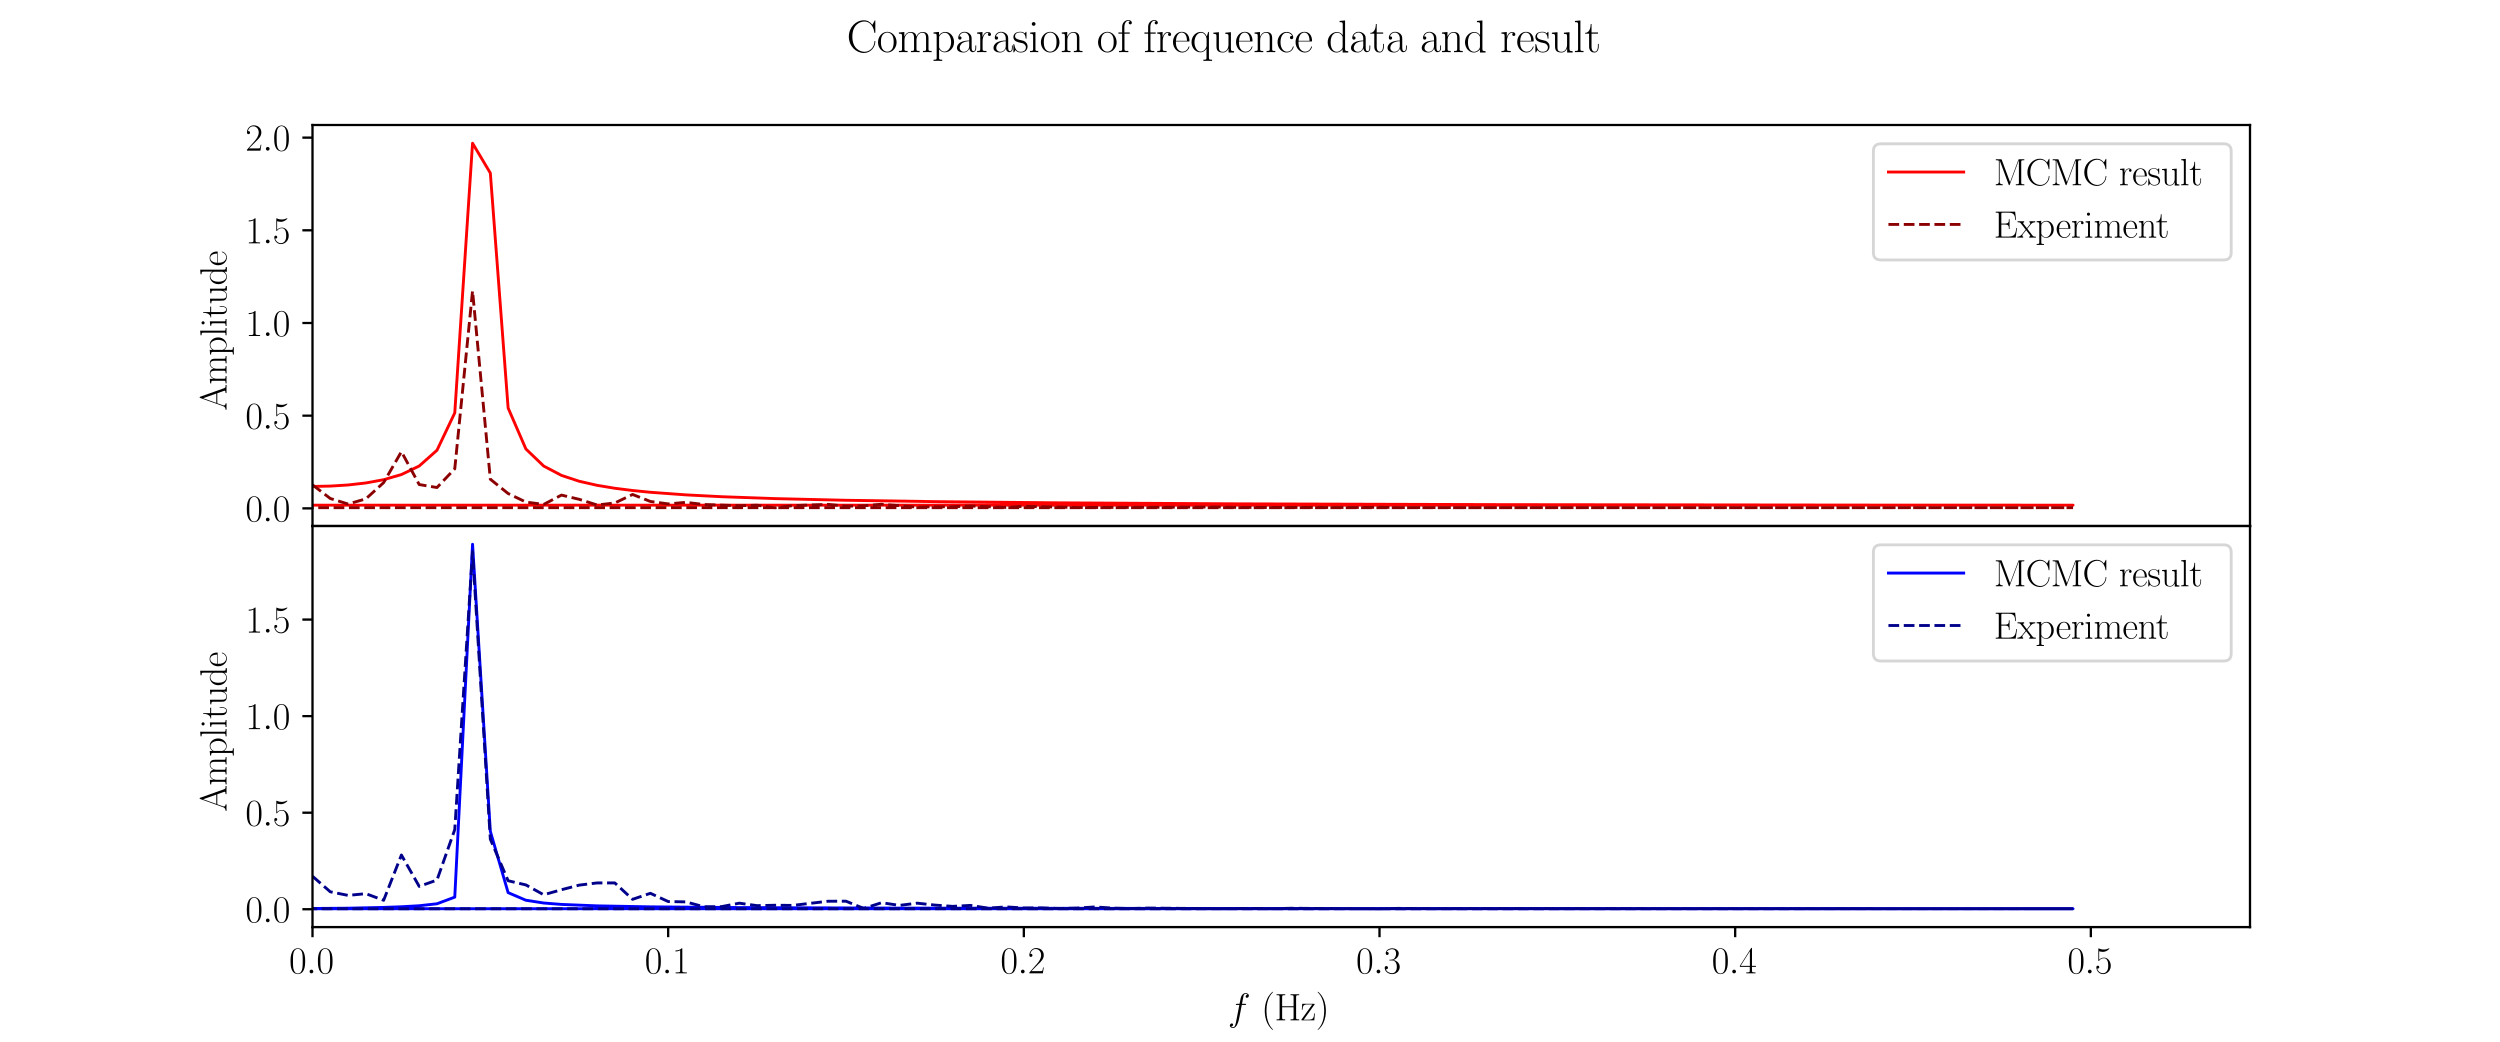 <?xml version="1.0" encoding="utf-8" standalone="no"?>
<!DOCTYPE svg PUBLIC "-//W3C//DTD SVG 1.1//EN"
  "http://www.w3.org/Graphics/SVG/1.1/DTD/svg11.dtd">
<svg xmlns:xlink="http://www.w3.org/1999/xlink" width="864pt" height="360pt" viewBox="0 0 864 360" xmlns="http://www.w3.org/2000/svg" version="1.1">
 <defs>
  <style type="text/css">*{stroke-linejoin: round; stroke-linecap: butt}</style>
 </defs>
 <g id="figure_1">
  <g id="patch_1">
   <path d="M 0 360 
L 864 360 
L 864 0 
L 0 0 
z
" style="fill: #ffffff"/>
  </g>
  <g id="axes_1">
   <g id="patch_2">
    <path d="M 108 181.8 
L 777.6 181.8 
L 777.6 43.2 
L 108 43.2 
z
" style="fill: #ffffff"/>
   </g>
   <g id="matplotlib.axis_1"/>
   <g id="matplotlib.axis_2">
    <g id="ytick_1">
     <g id="line2d_1">
      <defs>
       <path id="m6e3faf1806" d="M 0 0 
L -3.5 0 
" style="stroke: #000000; stroke-width: 0.8"/>
      </defs>
      <g>
       <use xlink:href="#m6e3faf1806" x="108" y="175.689" style="stroke: #000000; stroke-width: 0.8"/>
      </g>
     </g>
     <g id="text_1">
      <!-- $\mathdefault{0.0}$ -->
      <g transform="translate(84.796 180.186) scale(0.13 -0.13)">
       <defs>
        <path id="CMR17-30" d="M 2688 2025 
C 2688 2416 2682 3080 2413 3591 
C 2176 4039 1798 4198 1466 4198 
C 1158 4198 768 4058 525 3597 
C 269 3118 243 2524 243 2025 
C 243 1661 250 1106 448 619 
C 723 -39 1216 -128 1466 -128 
C 1760 -128 2208 -7 2470 600 
C 2662 1042 2688 1559 2688 2025 
z
M 1466 -26 
C 1056 -26 813 325 723 812 
C 653 1188 653 1738 653 2096 
C 653 2588 653 2997 736 3387 
C 858 3929 1216 4096 1466 4096 
C 1728 4096 2067 3923 2189 3400 
C 2272 3036 2278 2607 2278 2096 
C 2278 1680 2278 1169 2202 792 
C 2067 95 1690 -26 1466 -26 
z
" transform="scale(0.016)"/>
        <path id="CMMI12-3a" d="M 1178 307 
C 1178 492 1024 619 870 619 
C 685 619 557 466 557 313 
C 557 128 710 0 864 0 
C 1050 0 1178 153 1178 307 
z
" transform="scale(0.016)"/>
       </defs>
       <use xlink:href="#CMR17-30" transform="scale(0.996)"/>
       <use xlink:href="#CMMI12-3a" transform="translate(45.69 0) scale(0.996)"/>
       <use xlink:href="#CMR17-30" transform="translate(72.788 0) scale(0.996)"/>
      </g>
     </g>
    </g>
    <g id="ytick_2">
     <g id="line2d_2">
      <g>
       <use xlink:href="#m6e3faf1806" x="108" y="143.658" style="stroke: #000000; stroke-width: 0.8"/>
      </g>
     </g>
     <g id="text_2">
      <!-- $\mathdefault{0.5}$ -->
      <g transform="translate(84.796 148.155) scale(0.13 -0.13)">
       <defs>
        <path id="CMR17-35" d="M 730 3692 
C 794 3666 1056 3584 1325 3584 
C 1920 3584 2246 3911 2432 4100 
C 2432 4157 2432 4192 2394 4192 
C 2387 4192 2374 4192 2323 4163 
C 2099 4058 1837 3973 1517 3973 
C 1325 3973 1037 3999 723 4139 
C 653 4171 640 4171 634 4171 
C 602 4171 595 4164 595 4037 
L 595 2203 
C 595 2089 595 2057 659 2057 
C 691 2057 704 2070 736 2114 
C 941 2401 1222 2522 1542 2522 
C 1766 2522 2246 2382 2246 1289 
C 2246 1085 2246 715 2054 421 
C 1894 159 1645 25 1370 25 
C 947 25 518 320 403 814 
C 429 807 480 795 506 795 
C 589 795 749 840 749 1038 
C 749 1210 627 1280 506 1280 
C 358 1280 262 1190 262 1011 
C 262 454 704 -128 1382 -128 
C 2042 -128 2669 440 2669 1264 
C 2669 2030 2170 2624 1549 2624 
C 1222 2624 947 2503 730 2274 
L 730 3692 
z
" transform="scale(0.016)"/>
       </defs>
       <use xlink:href="#CMR17-30" transform="scale(0.996)"/>
       <use xlink:href="#CMMI12-3a" transform="translate(45.69 0) scale(0.996)"/>
       <use xlink:href="#CMR17-35" transform="translate(72.788 0) scale(0.996)"/>
      </g>
     </g>
    </g>
    <g id="ytick_3">
     <g id="line2d_3">
      <g>
       <use xlink:href="#m6e3faf1806" x="108" y="111.627" style="stroke: #000000; stroke-width: 0.8"/>
      </g>
     </g>
     <g id="text_3">
      <!-- $\mathdefault{1.0}$ -->
      <g transform="translate(84.796 116.124) scale(0.13 -0.13)">
       <defs>
        <path id="CMR17-31" d="M 1702 4058 
C 1702 4192 1696 4192 1606 4192 
C 1357 3916 979 3827 621 3827 
C 602 3827 570 3827 563 3808 
C 557 3795 557 3782 557 3648 
C 755 3648 1088 3686 1344 3839 
L 1344 461 
C 1344 236 1331 160 781 160 
L 589 160 
L 589 0 
C 896 0 1216 0 1523 0 
C 1830 0 2150 0 2458 0 
L 2458 160 
L 2266 160 
C 1715 160 1702 230 1702 458 
L 1702 4058 
z
" transform="scale(0.016)"/>
       </defs>
       <use xlink:href="#CMR17-31" transform="scale(0.996)"/>
       <use xlink:href="#CMMI12-3a" transform="translate(45.69 0) scale(0.996)"/>
       <use xlink:href="#CMR17-30" transform="translate(72.788 0) scale(0.996)"/>
      </g>
     </g>
    </g>
    <g id="ytick_4">
     <g id="line2d_4">
      <g>
       <use xlink:href="#m6e3faf1806" x="108" y="79.596" style="stroke: #000000; stroke-width: 0.8"/>
      </g>
     </g>
     <g id="text_4">
      <!-- $\mathdefault{1.5}$ -->
      <g transform="translate(84.796 84.093) scale(0.13 -0.13)">
       <use xlink:href="#CMR17-31" transform="scale(0.996)"/>
       <use xlink:href="#CMMI12-3a" transform="translate(45.69 0) scale(0.996)"/>
       <use xlink:href="#CMR17-35" transform="translate(72.788 0) scale(0.996)"/>
      </g>
     </g>
    </g>
    <g id="ytick_5">
     <g id="line2d_5">
      <g>
       <use xlink:href="#m6e3faf1806" x="108" y="47.565" style="stroke: #000000; stroke-width: 0.8"/>
      </g>
     </g>
     <g id="text_5">
      <!-- $\mathdefault{2.0}$ -->
      <g transform="translate(84.796 52.062) scale(0.13 -0.13)">
       <defs>
        <path id="CMR17-32" d="M 2669 989 
L 2554 989 
C 2490 536 2438 459 2413 420 
C 2381 369 1920 369 1830 369 
L 602 369 
C 832 619 1280 1072 1824 1597 
C 2214 1967 2669 2402 2669 3035 
C 2669 3790 2067 4224 1395 4224 
C 691 4224 262 3604 262 3030 
C 262 2780 448 2748 525 2748 
C 589 2748 781 2787 781 3010 
C 781 3207 614 3264 525 3264 
C 486 3264 448 3258 422 3245 
C 544 3790 915 4058 1306 4058 
C 1862 4058 2227 3617 2227 3035 
C 2227 2479 1901 2000 1536 1584 
L 262 146 
L 262 0 
L 2515 0 
L 2669 989 
z
" transform="scale(0.016)"/>
       </defs>
       <use xlink:href="#CMR17-32" transform="scale(0.996)"/>
       <use xlink:href="#CMMI12-3a" transform="translate(45.69 0) scale(0.996)"/>
       <use xlink:href="#CMR17-30" transform="translate(72.788 0) scale(0.996)"/>
      </g>
     </g>
    </g>
    <g id="text_6">
     <!-- Amplitude -->
     <g transform="translate(78.278 141.912) rotate(-90) scale(0.13 -0.13)">
      <defs>
       <path id="CMR17-41" d="M 2323 4378 
C 2291 4461 2278 4480 2214 4480 
C 2150 4480 2138 4461 2106 4378 
L 749 566 
C 627 223 371 153 147 153 
L 147 -13 
C 262 0 518 0 640 0 
C 800 0 1056 0 1210 -13 
L 1210 153 
C 909 153 864 361 864 439 
C 864 497 877 530 890 569 
L 1229 1536 
L 2906 1536 
L 3290 442 
C 3322 365 3322 352 3322 327 
C 3322 153 3046 153 2925 153 
L 2925 0 
C 3110 0 3443 0 3642 0 
C 3808 0 4128 0 4282 -13 
L 4282 153 
C 3942 153 3827 153 3744 387 
L 2323 4378 
z
M 2067 3893 
L 2848 1702 
L 1286 1702 
L 2067 3893 
z
" transform="scale(0.016)"/>
       <path id="CMR17-6d" d="M 4326 1933 
C 4326 2252 4269 2790 3507 2790 
C 3072 2790 2771 2496 2656 2151 
L 2650 2151 
C 2573 2676 2195 2790 1837 2790 
C 1331 2790 1069 2400 973 2144 
L 966 2144 
L 966 2790 
L 211 2720 
L 211 2554 
C 589 2554 646 2515 646 2208 
L 646 428 
C 646 184 621 153 211 153 
L 211 -13 
C 365 0 646 0 813 0 
C 979 0 1267 0 1421 -13 
L 1421 153 
C 1011 153 986 178 986 428 
L 986 1658 
C 986 2247 1344 2688 1792 2688 
C 2266 2688 2317 2266 2317 1958 
L 2317 428 
C 2317 184 2291 153 1882 153 
L 1882 -13 
C 2035 0 2317 0 2483 0 
C 2650 0 2938 0 3091 -13 
L 3091 153 
C 2682 153 2656 178 2656 428 
L 2656 1658 
C 2656 2247 3014 2688 3462 2688 
C 3936 2688 3987 2266 3987 1958 
L 3987 428 
C 3987 184 3962 153 3552 153 
L 3552 -13 
C 3706 0 3987 0 4154 0 
C 4320 0 4608 0 4762 -13 
L 4762 153 
C 4352 153 4326 178 4326 428 
L 4326 1933 
z
" transform="scale(0.016)"/>
       <path id="CMR17-70" d="M 1408 -1063 
C 998 -1063 973 -1037 973 -789 
L 973 402 
C 1158 134 1427 -38 1766 -38 
C 2406 -38 3053 523 3053 1388 
C 3053 2191 2496 2802 1837 2802 
C 1453 2802 1139 2592 960 2338 
L 960 2802 
L 198 2732 
L 198 2567 
C 576 2567 634 2528 634 2223 
L 634 -789 
C 634 -1031 608 -1063 198 -1063 
L 198 -1228 
C 352 -1216 634 -1216 800 -1216 
C 966 -1216 1254 -1216 1408 -1228 
L 1408 -1063 
z
M 973 2012 
C 973 2102 973 2235 1222 2471 
C 1254 2497 1472 2688 1792 2688 
C 2259 2688 2643 2108 2643 1382 
C 2643 656 2234 64 1728 64 
C 1498 64 1248 172 1056 472 
C 973 612 973 650 973 752 
L 973 2012 
z
" transform="scale(0.016)"/>
       <path id="CMR17-6c" d="M 979 4396 
L 218 4326 
L 218 4160 
C 595 4160 653 4122 653 3817 
L 653 426 
C 653 184 627 153 218 153 
L 218 -13 
C 371 0 653 0 813 0 
C 979 0 1261 0 1414 -13 
L 1414 153 
C 1005 153 979 178 979 426 
L 979 4396 
z
" transform="scale(0.016)"/>
       <path id="CMR17-69" d="M 992 3909 
C 992 4049 877 4170 730 4170 
C 589 4170 467 4056 467 3909 
C 467 3769 582 3648 730 3648 
C 870 3648 992 3763 992 3909 
z
M 243 2706 
L 243 2541 
C 602 2541 653 2502 653 2197 
L 653 427 
C 653 184 627 153 218 153 
L 218 -13 
C 371 0 646 0 806 0 
C 960 0 1222 0 1370 -13 
L 1370 153 
C 992 153 979 191 979 420 
L 979 2776 
L 243 2706 
z
" transform="scale(0.016)"/>
       <path id="CMR17-74" d="M 966 2560 
L 1862 2560 
L 1862 2725 
L 966 2725 
L 966 3904 
L 851 3904 
C 838 3245 614 2668 70 2668 
L 70 2560 
L 627 2560 
L 627 771 
C 627 650 627 -64 1370 -64 
C 1747 -64 1965 306 1965 777 
L 1965 1140 
L 1850 1140 
L 1850 783 
C 1850 344 1677 51 1408 51 
C 1222 51 966 178 966 758 
L 966 2560 
z
" transform="scale(0.016)"/>
       <path id="CMR17-75" d="M 1882 2693 
L 1882 2528 
C 2259 2528 2317 2489 2317 2186 
L 2317 1032 
C 2317 500 2029 38 1555 38 
C 1030 38 986 348 986 678 
L 986 2763 
L 211 2693 
L 211 2528 
C 467 2528 640 2528 646 2274 
L 646 1058 
C 646 633 646 361 813 183 
C 896 101 1056 -64 1517 -64 
C 2061 -64 2272 377 2323 506 
L 2330 506 
L 2330 -63 
L 3091 -63 
L 3091 128 
C 2714 128 2656 166 2656 473 
L 2656 2763 
L 1882 2693 
z
" transform="scale(0.016)"/>
       <path id="CMR17-64" d="M 1869 4326 
L 1869 4160 
C 2246 4160 2304 4122 2304 3820 
L 2304 2345 
C 2278 2377 2016 2790 1498 2790 
C 845 2790 211 2208 211 1364 
C 211 525 806 -64 1434 -64 
C 1978 -64 2259 337 2291 380 
L 2291 -63 
L 3066 -63 
L 3066 128 
C 2688 128 2630 166 2630 473 
L 2630 4396 
L 1869 4326 
z
M 2291 755 
C 2291 563 2176 390 2029 262 
C 1811 70 1594 38 1472 38 
C 1286 38 621 134 621 1356 
C 621 2612 1363 2688 1530 2688 
C 1824 2688 2061 2522 2208 2291 
C 2291 2157 2291 2138 2291 2023 
L 2291 755 
z
" transform="scale(0.016)"/>
       <path id="CMR17-65" d="M 2438 1472 
C 2464 1498 2464 1511 2464 1576 
C 2464 2238 2118 2816 1389 2816 
C 710 2816 173 2169 173 1383 
C 173 551 781 -64 1459 -64 
C 2176 -64 2458 607 2458 740 
C 2458 784 2419 784 2406 784 
C 2362 784 2355 771 2330 696 
C 2189 265 1837 51 1504 51 
C 1229 51 954 203 781 480 
C 582 803 582 1176 582 1472 
L 2438 1472 
z
M 589 1568 
C 634 2505 1126 2714 1382 2714 
C 1818 2714 2112 2297 2118 1568 
L 589 1568 
z
" transform="scale(0.016)"/>
      </defs>
      <use xlink:href="#CMR17-41" transform="scale(0.996)"/>
      <use xlink:href="#CMR17-6d" transform="translate(69.072 0) scale(0.996)"/>
      <use xlink:href="#CMR17-70" transform="translate(145.992 0) scale(0.996)"/>
      <use xlink:href="#CMR17-6c" transform="translate(196.887 0) scale(0.996)"/>
      <use xlink:href="#CMR17-69" transform="translate(221.758 0) scale(0.996)"/>
      <use xlink:href="#CMR17-74" transform="translate(246.63 0) scale(0.996)"/>
      <use xlink:href="#CMR17-75" transform="translate(281.91 0) scale(0.996)"/>
      <use xlink:href="#CMR17-64" transform="translate(332.806 0) scale(0.996)"/>
      <use xlink:href="#CMR17-65" transform="translate(383.701 0) scale(0.996)"/>
     </g>
    </g>
   </g>
   <g id="line2d_6">
    <path d="M 108 168.114 
L 114.146 167.992 
L 120.292 167.609 
L 126.438 166.911 
L 132.584 165.787 
L 138.73 164.005 
L 144.876 161.055 
L 151.022 155.6 
L 157.168 142.687 
L 163.313 49.5 
L 169.459 59.816 
L 175.605 141.006 
L 181.751 155.17 
L 187.897 161.066 
L 194.043 164.294 
L 200.189 166.327 
L 206.335 167.725 
L 212.481 168.744 
L 218.627 169.52 
L 224.773 170.13 
L 237.065 171.029 
L 249.357 171.66 
L 267.794 172.318 
L 292.378 172.896 
L 323.108 173.364 
L 366.129 173.777 
L 427.589 174.125 
L 519.778 174.402 
L 654.989 174.566 
L 716.448 174.584 
L -1 174.584 
M -1 169.314 
L 3.519 168.744 
L 9.665 167.725 
L 15.811 166.327 
L 21.957 164.294 
L 28.103 161.066 
L 34.249 155.17 
L 40.395 141.006 
L 46.541 59.816 
L 52.687 49.5 
L 58.832 142.687 
L 64.978 155.6 
L 71.124 161.055 
L 77.27 164.005 
L 83.416 165.787 
L 89.562 166.911 
L 95.708 167.609 
L 101.854 167.992 
L 101.854 167.992 
" clip-path="url(#p29a54cab92)" style="fill: none; stroke: #ff0000; stroke-linecap: square"/>
   </g>
   <g id="line2d_7">
    <path d="M 108 167.561 
L 114.146 172.283 
L 120.292 174.188 
L 126.438 172.408 
L 132.584 166.796 
L 138.73 156.098 
L 144.876 167.458 
L 151.022 168.491 
L 157.168 161.999 
L 163.313 100.537 
L 169.459 165.616 
L 175.605 170.562 
L 181.751 173.516 
L 187.897 174.324 
L 194.043 171.104 
L 200.189 172.57 
L 206.335 174.517 
L 212.481 173.837 
L 218.627 170.893 
L 224.773 173.309 
L 230.919 174.146 
L 237.065 173.614 
L 243.211 174.357 
L 255.503 174.783 
L 261.648 174.598 
L 267.794 175.5 
L 273.94 174.749 
L 286.232 174.315 
L 292.378 174.946 
L 298.524 174.811 
L 304.67 174.265 
L 316.962 175.267 
L 323.108 175.142 
L 329.254 175.131 
L 335.4 174.878 
L 347.692 175.363 
L 353.838 174.983 
L 372.275 175.394 
L 396.859 175.34 
L 421.443 175.227 
L 427.589 175.373 
L 470.61 175.389 
L 476.756 175.319 
L 482.902 175.412 
L 507.486 175.424 
L 716.448 175.449 
L -1 175.454 
M -1 171.672 
L 3.519 173.837 
L 9.665 174.517 
L 15.811 172.57 
L 21.957 171.104 
L 28.103 174.324 
L 34.249 173.516 
L 40.395 170.562 
L 46.541 165.616 
L 52.687 100.537 
L 58.832 161.999 
L 64.978 168.491 
L 71.124 167.458 
L 77.27 156.098 
L 83.416 166.796 
L 89.562 172.408 
L 95.708 174.188 
L 101.854 172.283 
L 101.854 172.283 
" clip-path="url(#p29a54cab92)" style="fill: none; stroke-dasharray: 3.7,1.6; stroke-dashoffset: 0; stroke: #8b0000"/>
   </g>
   <g id="patch_3">
    <path d="M 108 181.8 
L 108 43.2 
" style="fill: none; stroke: #000000; stroke-width: 0.8; stroke-linejoin: miter; stroke-linecap: square"/>
   </g>
   <g id="patch_4">
    <path d="M 777.6 181.8 
L 777.6 43.2 
" style="fill: none; stroke: #000000; stroke-width: 0.8; stroke-linejoin: miter; stroke-linecap: square"/>
   </g>
   <g id="patch_5">
    <path d="M 108 181.8 
L 777.6 181.8 
" style="fill: none; stroke: #000000; stroke-width: 0.8; stroke-linejoin: miter; stroke-linecap: square"/>
   </g>
   <g id="patch_6">
    <path d="M 108 43.2 
L 777.6 43.2 
" style="fill: none; stroke: #000000; stroke-width: 0.8; stroke-linejoin: miter; stroke-linecap: square"/>
   </g>
   <g id="legend_1">
    <g id="patch_7">
     <path d="M 650.045 89.837 
L 768.5 89.837 
Q 771.1 89.837 771.1 87.237 
L 771.1 52.3 
Q 771.1 49.7 768.5 49.7 
L 650.045 49.7 
Q 647.445 49.7 647.445 52.3 
L 647.445 87.237 
Q 647.445 89.837 650.045 89.837 
z
" style="fill: #ffffff; opacity: 0.8; stroke: #cccccc; stroke-linejoin: miter"/>
    </g>
    <g id="line2d_8">
     <path d="M 652.645 59.45 
L 665.645 59.45 
L 678.645 59.45 
" style="fill: none; stroke: #ff0000; stroke-linecap: square"/>
    </g>
    <g id="text_7">
     <!-- MCMC result -->
     <g transform="translate(689.045 64) scale(0.13 -0.13)">
      <defs>
       <path id="CMR17-4d" d="M 1338 4224 
C 1299 4320 1293 4320 1158 4320 
L 339 4320 
L 339 4160 
C 781 4160 851 4160 851 3875 
L 851 610 
C 851 451 851 153 339 153 
L 339 -13 
C 486 0 755 0 915 0 
C 1075 0 1344 0 1491 -13 
L 1491 153 
C 979 153 979 451 979 610 
L 979 4135 
L 986 4135 
L 2490 89 
C 2515 25 2528 -13 2579 -13 
C 2630 -13 2643 25 2669 89 
L 4186 4166 
L 4192 4166 
L 4192 438 
C 4192 153 4122 153 3680 153 
L 3680 -13 
C 3853 0 4198 0 4384 0 
C 4570 0 4922 0 5094 -13 
L 5094 153 
C 4653 153 4582 153 4582 438 
L 4582 3875 
C 4582 4160 4653 4160 5094 4160 
L 5094 4320 
L 4282 4320 
C 4147 4320 4141 4314 4102 4218 
L 2720 502 
L 1338 4224 
z
" transform="scale(0.016)"/>
       <path id="CMR17-43" d="M 3974 4289 
C 3974 4403 3968 4410 3930 4410 
C 3904 4410 3898 4403 3853 4327 
L 3571 3792 
C 3258 4187 2874 4416 2381 4416 
C 1286 4416 294 3456 294 2148 
C 294 826 1286 -128 2387 -128 
C 3366 -128 3974 730 3974 1461 
C 3974 1524 3974 1550 3917 1550 
C 3866 1550 3866 1531 3859 1474 
C 3808 585 3168 38 2477 38 
C 1824 38 781 495 781 2147 
C 781 3805 1843 4250 2464 4250 
C 3187 4250 3712 3628 3834 2745 
C 3846 2668 3846 2655 3904 2655 
C 3974 2655 3974 2668 3974 2783 
L 3974 4289 
z
" transform="scale(0.016)"/>
       <path id="CMR17-72" d="M 960 1497 
C 960 2112 1222 2688 1702 2688 
C 1747 2688 1792 2682 1837 2662 
C 1837 2662 1696 2617 1696 2452 
C 1696 2298 1818 2234 1914 2234 
C 1990 2234 2131 2279 2131 2458 
C 2131 2663 1926 2790 1709 2790 
C 1222 2790 1011 2317 947 2093 
L 941 2093 
L 941 2790 
L 198 2720 
L 198 2554 
C 576 2554 634 2515 634 2208 
L 634 428 
C 634 184 608 153 198 153 
L 198 -13 
C 352 0 646 0 813 0 
C 998 0 1325 0 1498 -13 
L 1498 153 
C 1037 153 960 153 960 440 
L 960 1497 
z
" transform="scale(0.016)"/>
       <path id="CMR17-73" d="M 1978 2697 
C 1978 2813 1971 2819 1933 2819 
C 1907 2819 1901 2813 1824 2717 
C 1805 2691 1747 2626 1728 2601 
C 1523 2819 1235 2819 1126 2819 
C 416 2819 160 2447 160 2076 
C 160 1498 813 1365 998 1325 
C 1402 1243 1542 1217 1677 1101 
C 1760 1025 1901 884 1901 654 
C 1901 384 1747 38 1158 38 
C 602 38 403 460 288 1021 
C 269 1110 269 1117 218 1117 
C 166 1117 160 1110 160 983 
L 160 63 
C 160 -51 166 -58 205 -58 
C 237 -58 243 -51 275 0 
C 314 57 410 211 448 276 
C 576 103 800 -64 1158 -64 
C 1792 -64 2131 283 2131 784 
C 2131 1112 1958 1285 1875 1362 
C 1683 1561 1459 1606 1190 1657 
C 838 1735 390 1825 390 2217 
C 390 2383 480 2737 1126 2737 
C 1811 2737 1850 2094 1862 1888 
C 1869 1856 1901 1849 1920 1849 
C 1978 1849 1978 1869 1978 1978 
L 1978 2697 
z
" transform="scale(0.016)"/>
      </defs>
      <use xlink:href="#CMR17-4d" transform="scale(0.996)"/>
      <use xlink:href="#CMR17-43" transform="translate(84.687 0) scale(0.996)"/>
      <use xlink:href="#CMR17-4d" transform="translate(151.197 0) scale(0.996)"/>
      <use xlink:href="#CMR17-43" transform="translate(235.884 0) scale(0.996)"/>
      <use xlink:href="#CMR17-72" transform="translate(332.47 0) scale(0.996)"/>
      <use xlink:href="#CMR17-65" transform="translate(367.75 0) scale(0.996)"/>
      <use xlink:href="#CMR17-73" transform="translate(408.236 0) scale(0.996)"/>
      <use xlink:href="#CMR17-75" transform="translate(444.037 0) scale(0.996)"/>
      <use xlink:href="#CMR17-6c" transform="translate(494.933 0) scale(0.996)"/>
      <use xlink:href="#CMR17-74" transform="translate(519.804 0) scale(0.996)"/>
     </g>
    </g>
    <g id="line2d_9">
     <path d="M 652.645 77.568 
L 665.645 77.568 
L 678.645 77.568 
" style="fill: none; stroke-dasharray: 3.7,1.6; stroke-dashoffset: 0; stroke: #8b0000"/>
    </g>
    <g id="text_8">
     <!-- Experiment -->
     <g transform="translate(689.045 82.118) scale(0.13 -0.13)">
      <defs>
       <path id="CMR17-45" d="M 3885 1615 
L 3770 1615 
C 3629 676 3546 166 2419 166 
L 1530 166 
C 1274 166 1261 197 1261 414 
L 1261 2176 
L 1862 2176 
C 2464 2176 2522 1960 2522 1430 
L 2637 1430 
L 2637 3081 
L 2522 3081 
C 2522 2557 2464 2342 1862 2342 
L 1261 2342 
L 1261 3913 
C 1261 4128 1274 4160 1530 4160 
L 2406 4160 
C 3398 4160 3514 3769 3603 2929 
L 3718 2929 
L 3565 4325 
L 326 4325 
L 326 4160 
C 768 4160 838 4160 838 3874 
L 838 451 
C 838 166 768 166 326 166 
L 326 0 
L 3654 0 
L 3885 1615 
z
" transform="scale(0.016)"/>
       <path id="CMR17-78" d="M 1664 1477 
C 1856 1726 2074 2006 2253 2216 
C 2464 2458 2707 2560 2989 2560 
L 2989 2726 
C 2880 2726 2656 2726 2541 2726 
C 2368 2726 2170 2726 2022 2732 
L 2022 2566 
C 2112 2553 2163 2489 2163 2400 
C 2163 2285 2099 2215 2067 2171 
L 1594 1573 
L 1030 2306 
C 973 2376 973 2388 973 2420 
C 973 2497 1037 2560 1146 2560 
L 1146 2732 
C 992 2726 717 2726 557 2726 
C 384 2726 179 2726 38 2732 
L 38 2560 
C 384 2560 461 2534 614 2343 
L 1350 1395 
C 1363 1382 1395 1344 1395 1325 
C 1395 1299 838 619 768 530 
C 480 185 179 160 6 160 
L 6 0 
C 115 0 339 0 454 0 
C 582 0 864 0 979 -6 
L 979 160 
C 941 166 838 179 838 325 
C 838 440 890 510 947 586 
L 1478 1236 
L 2035 512 
C 2086 442 2163 346 2163 301 
C 2163 211 2086 160 1984 160 
L 1984 -6 
C 2138 0 2413 0 2573 0 
C 2746 0 2950 0 3091 -6 
L 3091 160 
C 2771 160 2675 172 2522 370 
L 1664 1477 
z
" transform="scale(0.016)"/>
       <path id="CMR17-6e" d="M 2656 1933 
C 2656 2259 2592 2790 1837 2790 
C 1331 2790 1069 2400 973 2144 
L 966 2144 
L 966 2790 
L 211 2720 
L 211 2554 
C 589 2554 646 2515 646 2208 
L 646 428 
C 646 184 621 153 211 153 
L 211 -13 
C 365 0 646 0 813 0 
C 979 0 1267 0 1421 -13 
L 1421 153 
C 1011 153 986 178 986 428 
L 986 1658 
C 986 2247 1344 2688 1792 2688 
C 2266 2688 2317 2266 2317 1958 
L 2317 428 
C 2317 184 2291 153 1882 153 
L 1882 -13 
C 2035 0 2317 0 2483 0 
C 2650 0 2938 0 3091 -13 
L 3091 153 
C 2682 153 2656 178 2656 428 
L 2656 1933 
z
" transform="scale(0.016)"/>
      </defs>
      <use xlink:href="#CMR17-45" transform="scale(0.996)"/>
      <use xlink:href="#CMR17-78" transform="translate(62.586 0) scale(0.996)"/>
      <use xlink:href="#CMR17-70" transform="translate(110.879 0) scale(0.996)"/>
      <use xlink:href="#CMR17-65" transform="translate(164.377 0) scale(0.996)"/>
      <use xlink:href="#CMR17-72" transform="translate(204.863 0) scale(0.996)"/>
      <use xlink:href="#CMR17-69" transform="translate(240.143 0) scale(0.996)"/>
      <use xlink:href="#CMR17-6d" transform="translate(265.015 0) scale(0.996)"/>
      <use xlink:href="#CMR17-65" transform="translate(341.934 0) scale(0.996)"/>
      <use xlink:href="#CMR17-6e" transform="translate(382.42 0) scale(0.996)"/>
      <use xlink:href="#CMR17-74" transform="translate(430.713 0) scale(0.996)"/>
     </g>
    </g>
   </g>
  </g>
  <g id="axes_2">
   <g id="patch_8">
    <path d="M 108 320.4 
L 777.6 320.4 
L 777.6 181.8 
L 108 181.8 
z
" style="fill: #ffffff"/>
   </g>
   <g id="matplotlib.axis_3">
    <g id="xtick_1">
     <g id="line2d_10">
      <defs>
       <path id="m6a6a0e3737" d="M 0 0 
L 0 3.5 
" style="stroke: #000000; stroke-width: 0.8"/>
      </defs>
      <g>
       <use xlink:href="#m6a6a0e3737" x="108" y="320.4" style="stroke: #000000; stroke-width: 0.8"/>
      </g>
     </g>
     <g id="text_9">
      <!-- $\mathdefault{0.0}$ -->
      <g transform="translate(99.898 336.394) scale(0.13 -0.13)">
       <use xlink:href="#CMR17-30" transform="scale(0.996)"/>
       <use xlink:href="#CMMI12-3a" transform="translate(45.69 0) scale(0.996)"/>
       <use xlink:href="#CMR17-30" transform="translate(72.788 0) scale(0.996)"/>
      </g>
     </g>
    </g>
    <g id="xtick_2">
     <g id="line2d_11">
      <g>
       <use xlink:href="#m6a6a0e3737" x="230.919" y="320.4" style="stroke: #000000; stroke-width: 0.8"/>
      </g>
     </g>
     <g id="text_10">
      <!-- $\mathdefault{0.1}$ -->
      <g transform="translate(222.817 336.394) scale(0.13 -0.13)">
       <use xlink:href="#CMR17-30" transform="scale(0.996)"/>
       <use xlink:href="#CMMI12-3a" transform="translate(45.69 0) scale(0.996)"/>
       <use xlink:href="#CMR17-31" transform="translate(72.788 0) scale(0.996)"/>
      </g>
     </g>
    </g>
    <g id="xtick_3">
     <g id="line2d_12">
      <g>
       <use xlink:href="#m6a6a0e3737" x="353.838" y="320.4" style="stroke: #000000; stroke-width: 0.8"/>
      </g>
     </g>
     <g id="text_11">
      <!-- $\mathdefault{0.2}$ -->
      <g transform="translate(345.735 336.394) scale(0.13 -0.13)">
       <use xlink:href="#CMR17-30" transform="scale(0.996)"/>
       <use xlink:href="#CMMI12-3a" transform="translate(45.69 0) scale(0.996)"/>
       <use xlink:href="#CMR17-32" transform="translate(72.788 0) scale(0.996)"/>
      </g>
     </g>
    </g>
    <g id="xtick_4">
     <g id="line2d_13">
      <g>
       <use xlink:href="#m6a6a0e3737" x="476.756" y="320.4" style="stroke: #000000; stroke-width: 0.8"/>
      </g>
     </g>
     <g id="text_12">
      <!-- $\mathdefault{0.3}$ -->
      <g transform="translate(468.654 336.394) scale(0.13 -0.13)">
       <defs>
        <path id="CMR17-33" d="M 1414 2157 
C 1984 2157 2234 1662 2234 1090 
C 2234 320 1824 25 1453 25 
C 1114 25 563 194 390 693 
C 422 680 454 680 486 680 
C 640 680 755 782 755 948 
C 755 1133 614 1216 486 1216 
C 378 1216 211 1165 211 926 
C 211 335 787 -128 1466 -128 
C 2176 -128 2720 430 2720 1085 
C 2720 1707 2208 2157 1600 2227 
C 2086 2328 2554 2756 2554 3329 
C 2554 3820 2048 4179 1472 4179 
C 890 4179 378 3829 378 3329 
C 378 3110 544 3072 627 3072 
C 762 3072 877 3155 877 3321 
C 877 3486 762 3569 627 3569 
C 602 3569 570 3569 544 3557 
C 730 3959 1235 4032 1459 4032 
C 1683 4032 2106 3925 2106 3320 
C 2106 3143 2080 2828 1862 2550 
C 1670 2304 1453 2304 1242 2284 
C 1210 2284 1062 2269 1037 2269 
C 992 2263 966 2257 966 2208 
C 966 2163 973 2157 1101 2157 
L 1414 2157 
z
" transform="scale(0.016)"/>
       </defs>
       <use xlink:href="#CMR17-30" transform="scale(0.996)"/>
       <use xlink:href="#CMMI12-3a" transform="translate(45.69 0) scale(0.996)"/>
       <use xlink:href="#CMR17-33" transform="translate(72.788 0) scale(0.996)"/>
      </g>
     </g>
    </g>
    <g id="xtick_5">
     <g id="line2d_14">
      <g>
       <use xlink:href="#m6a6a0e3737" x="599.675" y="320.4" style="stroke: #000000; stroke-width: 0.8"/>
      </g>
     </g>
     <g id="text_13">
      <!-- $\mathdefault{0.4}$ -->
      <g transform="translate(591.573 336.394) scale(0.13 -0.13)">
       <defs>
        <path id="CMR17-34" d="M 2150 4122 
C 2150 4256 2144 4256 2029 4256 
L 128 1254 
L 128 1088 
L 1779 1088 
L 1779 457 
C 1779 224 1766 160 1318 160 
L 1197 160 
L 1197 0 
C 1402 0 1747 0 1965 0 
C 2182 0 2528 0 2733 0 
L 2733 160 
L 2611 160 
C 2163 160 2150 224 2150 457 
L 2150 1088 
L 2803 1088 
L 2803 1254 
L 2150 1254 
L 2150 4122 
z
M 1798 3703 
L 1798 1254 
L 256 1254 
L 1798 3703 
z
" transform="scale(0.016)"/>
       </defs>
       <use xlink:href="#CMR17-30" transform="scale(0.996)"/>
       <use xlink:href="#CMMI12-3a" transform="translate(45.69 0) scale(0.996)"/>
       <use xlink:href="#CMR17-34" transform="translate(72.788 0) scale(0.996)"/>
      </g>
     </g>
    </g>
    <g id="xtick_6">
     <g id="line2d_15">
      <g>
       <use xlink:href="#m6a6a0e3737" x="722.594" y="320.4" style="stroke: #000000; stroke-width: 0.8"/>
      </g>
     </g>
     <g id="text_14">
      <!-- $\mathdefault{0.5}$ -->
      <g transform="translate(714.492 336.394) scale(0.13 -0.13)">
       <use xlink:href="#CMR17-30" transform="scale(0.996)"/>
       <use xlink:href="#CMMI12-3a" transform="translate(45.69 0) scale(0.996)"/>
       <use xlink:href="#CMR17-35" transform="translate(72.788 0) scale(0.996)"/>
      </g>
     </g>
    </g>
    <g id="text_15">
     <!-- $f$ (Hz) -->
     <g transform="translate(424.367 352.626) scale(0.13 -0.13)">
      <defs>
       <path id="CMMI12-66" d="M 2854 2566 
C 2982 2566 3034 2566 3034 2688 
C 3034 2752 2982 2752 2867 2752 
L 2349 2752 
C 2470 3429 2560 3897 2611 4107 
C 2650 4265 2784 4416 2950 4416 
C 3085 4416 3219 4358 3283 4298 
C 3034 4272 2957 4082 2957 3969 
C 2957 3837 3053 3759 3174 3759 
C 3302 3759 3494 3870 3494 4119 
C 3494 4393 3226 4544 2944 4544 
C 2669 4544 2400 4334 2272 4078 
C 2157 3848 2093 3611 1946 2752 
L 1517 2752 
C 1395 2752 1331 2752 1331 2637 
C 1331 2566 1370 2566 1498 2566 
L 1907 2566 
C 1792 1976 1530 542 1382 -137 
C 1274 -689 1178 -1152 858 -1152 
C 838 -1152 653 -1152 538 -1031 
C 864 -1005 864 -726 864 -720 
C 864 -593 768 -517 646 -517 
C 518 -517 326 -625 326 -867 
C 326 -1140 608 -1280 858 -1280 
C 1510 -1280 1779 -118 1850 199 
C 1965 688 2278 2376 2310 2566 
L 2854 2566 
z
" transform="scale(0.016)"/>
       <path id="CMR17-28" d="M 1958 -1561 
C 1958 -1555 1958 -1542 1939 -1523 
C 1645 -1224 858 -407 858 1581 
C 858 3569 1632 4379 1946 4697 
C 1946 4704 1958 4717 1958 4736 
C 1958 4755 1939 4768 1914 4768 
C 1843 4768 1299 4296 986 3594 
C 666 2887 576 2199 576 1588 
C 576 1128 621 351 1005 -471 
C 1312 -1135 1837 -1600 1914 -1600 
C 1946 -1600 1958 -1587 1958 -1561 
z
" transform="scale(0.016)"/>
       <path id="CMR17-48" d="M 3590 3905 
C 3590 4192 3661 4192 4102 4192 
L 4102 4352 
C 3917 4352 3578 4352 3379 4352 
C 3181 4352 2842 4352 2656 4352 
L 2656 4192 
C 3098 4192 3168 4192 3168 3904 
L 3168 2341 
L 1261 2341 
L 1261 3904 
C 1261 4192 1331 4192 1773 4192 
L 1773 4352 
C 1587 4352 1248 4352 1050 4352 
C 851 4352 512 4352 326 4352 
L 326 4192 
C 768 4192 838 4192 838 3905 
L 838 447 
C 838 160 768 160 326 160 
L 326 0 
C 512 0 851 0 1050 0 
C 1248 0 1587 0 1773 0 
L 1773 160 
C 1331 160 1261 160 1261 446 
L 1261 2176 
L 3168 2176 
L 3168 446 
C 3168 160 3098 160 2656 160 
L 2656 0 
C 2842 0 3181 0 3379 0 
C 3578 0 3917 0 4102 0 
L 4102 160 
C 3661 160 3590 160 3590 447 
L 3590 3905 
z
" transform="scale(0.016)"/>
       <path id="CMR17-7a" d="M 2310 2605 
C 2362 2670 2362 2682 2362 2695 
C 2362 2752 2336 2752 2221 2752 
L 275 2752 
L 211 1760 
L 326 1760 
C 371 2381 442 2650 1178 2650 
L 1958 2650 
L 128 96 
C 128 0 134 0 269 0 
L 2291 0 
L 2381 1152 
L 2266 1152 
C 2214 442 2131 115 1350 115 
L 531 115 
L 2310 2605 
z
" transform="scale(0.016)"/>
       <path id="CMR17-29" d="M 1683 1581 
C 1683 2040 1638 2817 1254 3639 
C 947 4303 422 4768 346 4768 
C 326 4768 301 4761 301 4729 
C 301 4717 307 4710 314 4697 
C 621 4378 1402 3568 1402 1584 
C 1402 -407 627 -1217 314 -1537 
C 307 -1549 301 -1556 301 -1568 
C 301 -1600 326 -1600 346 -1600 
C 416 -1600 960 -1128 1274 -426 
C 1594 281 1683 969 1683 1581 
z
" transform="scale(0.016)"/>
      </defs>
      <use xlink:href="#CMMI12-66" transform="scale(0.996)"/>
      <use xlink:href="#CMR17-28" transform="translate(88.796 0) scale(0.996)"/>
      <use xlink:href="#CMR17-48" transform="translate(124.077 0) scale(0.996)"/>
      <use xlink:href="#CMR17-7a" transform="translate(193.149 0) scale(0.996)"/>
      <use xlink:href="#CMR17-29" transform="translate(233.635 0) scale(0.996)"/>
     </g>
    </g>
   </g>
   <g id="matplotlib.axis_4">
    <g id="ytick_6">
     <g id="line2d_16">
      <g>
       <use xlink:href="#m6e3faf1806" x="108" y="314.234" style="stroke: #000000; stroke-width: 0.8"/>
      </g>
     </g>
     <g id="text_16">
      <!-- $\mathdefault{0.0}$ -->
      <g transform="translate(84.796 318.731) scale(0.13 -0.13)">
       <use xlink:href="#CMR17-30" transform="scale(0.996)"/>
       <use xlink:href="#CMMI12-3a" transform="translate(45.69 0) scale(0.996)"/>
       <use xlink:href="#CMR17-30" transform="translate(72.788 0) scale(0.996)"/>
      </g>
     </g>
    </g>
    <g id="ytick_7">
     <g id="line2d_17">
      <g>
       <use xlink:href="#m6e3faf1806" x="108" y="280.864" style="stroke: #000000; stroke-width: 0.8"/>
      </g>
     </g>
     <g id="text_17">
      <!-- $\mathdefault{0.5}$ -->
      <g transform="translate(84.796 285.361) scale(0.13 -0.13)">
       <use xlink:href="#CMR17-30" transform="scale(0.996)"/>
       <use xlink:href="#CMMI12-3a" transform="translate(45.69 0) scale(0.996)"/>
       <use xlink:href="#CMR17-35" transform="translate(72.788 0) scale(0.996)"/>
      </g>
     </g>
    </g>
    <g id="ytick_8">
     <g id="line2d_18">
      <g>
       <use xlink:href="#m6e3faf1806" x="108" y="247.494" style="stroke: #000000; stroke-width: 0.8"/>
      </g>
     </g>
     <g id="text_18">
      <!-- $\mathdefault{1.0}$ -->
      <g transform="translate(84.796 251.991) scale(0.13 -0.13)">
       <use xlink:href="#CMR17-31" transform="scale(0.996)"/>
       <use xlink:href="#CMMI12-3a" transform="translate(45.69 0) scale(0.996)"/>
       <use xlink:href="#CMR17-30" transform="translate(72.788 0) scale(0.996)"/>
      </g>
     </g>
    </g>
    <g id="ytick_9">
     <g id="line2d_19">
      <g>
       <use xlink:href="#m6e3faf1806" x="108" y="214.124" style="stroke: #000000; stroke-width: 0.8"/>
      </g>
     </g>
     <g id="text_19">
      <!-- $\mathdefault{1.5}$ -->
      <g transform="translate(84.796 218.621) scale(0.13 -0.13)">
       <use xlink:href="#CMR17-31" transform="scale(0.996)"/>
       <use xlink:href="#CMMI12-3a" transform="translate(45.69 0) scale(0.996)"/>
       <use xlink:href="#CMR17-35" transform="translate(72.788 0) scale(0.996)"/>
      </g>
     </g>
    </g>
    <g id="text_20">
     <!-- Amplitude -->
     <g transform="translate(78.278 280.512) rotate(-90) scale(0.13 -0.13)">
      <use xlink:href="#CMR17-41" transform="scale(0.996)"/>
      <use xlink:href="#CMR17-6d" transform="translate(69.072 0) scale(0.996)"/>
      <use xlink:href="#CMR17-70" transform="translate(145.992 0) scale(0.996)"/>
      <use xlink:href="#CMR17-6c" transform="translate(196.887 0) scale(0.996)"/>
      <use xlink:href="#CMR17-69" transform="translate(221.758 0) scale(0.996)"/>
      <use xlink:href="#CMR17-74" transform="translate(246.63 0) scale(0.996)"/>
      <use xlink:href="#CMR17-75" transform="translate(281.91 0) scale(0.996)"/>
      <use xlink:href="#CMR17-64" transform="translate(332.806 0) scale(0.996)"/>
      <use xlink:href="#CMR17-65" transform="translate(383.701 0) scale(0.996)"/>
     </g>
    </g>
   </g>
   <g id="line2d_20">
    <path d="M 108 313.972 
L 120.292 313.871 
L 132.584 313.599 
L 138.73 313.375 
L 144.876 313.023 
L 151.022 312.346 
L 157.168 310.045 
L 163.313 188.1 
L 169.459 287.301 
L 175.605 308.492 
L 181.751 311.125 
L 187.897 312.08 
L 194.043 312.568 
L 206.335 313.064 
L 224.773 313.403 
L 255.503 313.655 
L 310.816 313.843 
L 433.735 313.988 
L 716.448 314.056 
L -1 314.056 
M -1 313.288 
L 9.665 313.064 
L 21.957 312.568 
L 28.103 312.08 
L 34.249 311.125 
L 40.395 308.492 
L 46.541 287.301 
L 52.687 188.1 
L 58.832 310.045 
L 64.978 312.346 
L 71.124 313.023 
L 77.27 313.375 
L 89.562 313.757 
L 101.854 313.945 
L 101.854 313.945 
" clip-path="url(#p9a0c2c355d)" style="fill: none; stroke: #0000ff; stroke-linecap: square"/>
   </g>
   <g id="line2d_21">
    <path d="M 108 302.83 
L 114.146 308.206 
L 120.292 309.447 
L 126.438 308.852 
L 132.584 311.137 
L 138.73 295.491 
L 144.876 306.335 
L 151.022 304.151 
L 157.168 286.693 
L 163.313 190.661 
L 169.459 290.028 
L 175.605 304.385 
L 181.751 305.83 
L 187.897 309.231 
L 194.043 307.488 
L 200.189 305.895 
L 206.335 305.14 
L 212.481 305.142 
L 218.627 310.801 
L 224.773 308.724 
L 230.919 311.573 
L 237.065 311.694 
L 243.211 313.376 
L 249.357 313.33 
L 255.503 312.14 
L 261.648 312.99 
L 267.794 312.856 
L 273.94 312.907 
L 286.232 311.46 
L 292.378 311.457 
L 298.524 313.966 
L 304.67 311.973 
L 310.816 312.901 
L 316.962 312.138 
L 323.108 312.798 
L 329.254 313.24 
L 335.4 312.906 
L 341.546 313.869 
L 347.692 313.42 
L 353.838 313.805 
L 359.983 313.761 
L 366.129 313.983 
L 372.275 313.831 
L 378.421 313.439 
L 384.567 313.843 
L 390.713 313.991 
L 396.859 313.831 
L 421.443 314.051 
L 433.735 313.95 
L 439.881 314.056 
L 446.027 313.896 
L 476.756 314.1 
L 482.902 313.94 
L 495.194 314.023 
L 507.486 313.999 
L 716.448 314.058 
L -1 314.066 
M -1 309.303 
L 3.519 305.142 
L 9.665 305.14 
L 15.811 305.895 
L 21.957 307.488 
L 28.103 309.231 
L 34.249 305.83 
L 40.395 304.385 
L 46.541 290.028 
L 52.687 190.661 
L 58.832 286.693 
L 64.978 304.151 
L 71.124 306.335 
L 77.27 295.491 
L 83.416 311.137 
L 89.562 308.852 
L 95.708 309.447 
L 101.854 308.206 
L 101.854 308.206 
" clip-path="url(#p9a0c2c355d)" style="fill: none; stroke-dasharray: 3.7,1.6; stroke-dashoffset: 0; stroke: #00008b"/>
   </g>
   <g id="patch_9">
    <path d="M 108 320.4 
L 108 181.8 
" style="fill: none; stroke: #000000; stroke-width: 0.8; stroke-linejoin: miter; stroke-linecap: square"/>
   </g>
   <g id="patch_10">
    <path d="M 777.6 320.4 
L 777.6 181.8 
" style="fill: none; stroke: #000000; stroke-width: 0.8; stroke-linejoin: miter; stroke-linecap: square"/>
   </g>
   <g id="patch_11">
    <path d="M 108 320.4 
L 777.6 320.4 
" style="fill: none; stroke: #000000; stroke-width: 0.8; stroke-linejoin: miter; stroke-linecap: square"/>
   </g>
   <g id="patch_12">
    <path d="M 108 181.8 
L 777.6 181.8 
" style="fill: none; stroke: #000000; stroke-width: 0.8; stroke-linejoin: miter; stroke-linecap: square"/>
   </g>
   <g id="legend_2">
    <g id="patch_13">
     <path d="M 650.045 228.437 
L 768.5 228.437 
Q 771.1 228.437 771.1 225.837 
L 771.1 190.9 
Q 771.1 188.3 768.5 188.3 
L 650.045 188.3 
Q 647.445 188.3 647.445 190.9 
L 647.445 225.837 
Q 647.445 228.437 650.045 228.437 
z
" style="fill: #ffffff; opacity: 0.8; stroke: #cccccc; stroke-linejoin: miter"/>
    </g>
    <g id="line2d_22">
     <path d="M 652.645 198.05 
L 665.645 198.05 
L 678.645 198.05 
" style="fill: none; stroke: #0000ff; stroke-linecap: square"/>
    </g>
    <g id="text_21">
     <!-- MCMC result -->
     <g transform="translate(689.045 202.6) scale(0.13 -0.13)">
      <use xlink:href="#CMR17-4d" transform="scale(0.996)"/>
      <use xlink:href="#CMR17-43" transform="translate(84.687 0) scale(0.996)"/>
      <use xlink:href="#CMR17-4d" transform="translate(151.197 0) scale(0.996)"/>
      <use xlink:href="#CMR17-43" transform="translate(235.884 0) scale(0.996)"/>
      <use xlink:href="#CMR17-72" transform="translate(332.47 0) scale(0.996)"/>
      <use xlink:href="#CMR17-65" transform="translate(367.75 0) scale(0.996)"/>
      <use xlink:href="#CMR17-73" transform="translate(408.236 0) scale(0.996)"/>
      <use xlink:href="#CMR17-75" transform="translate(444.037 0) scale(0.996)"/>
      <use xlink:href="#CMR17-6c" transform="translate(494.933 0) scale(0.996)"/>
      <use xlink:href="#CMR17-74" transform="translate(519.804 0) scale(0.996)"/>
     </g>
    </g>
    <g id="line2d_23">
     <path d="M 652.645 216.168 
L 665.645 216.168 
L 678.645 216.168 
" style="fill: none; stroke-dasharray: 3.7,1.6; stroke-dashoffset: 0; stroke: #00008b"/>
    </g>
    <g id="text_22">
     <!-- Experiment -->
     <g transform="translate(689.045 220.718) scale(0.13 -0.13)">
      <use xlink:href="#CMR17-45" transform="scale(0.996)"/>
      <use xlink:href="#CMR17-78" transform="translate(62.586 0) scale(0.996)"/>
      <use xlink:href="#CMR17-70" transform="translate(110.879 0) scale(0.996)"/>
      <use xlink:href="#CMR17-65" transform="translate(164.377 0) scale(0.996)"/>
      <use xlink:href="#CMR17-72" transform="translate(204.863 0) scale(0.996)"/>
      <use xlink:href="#CMR17-69" transform="translate(240.143 0) scale(0.996)"/>
      <use xlink:href="#CMR17-6d" transform="translate(265.015 0) scale(0.996)"/>
      <use xlink:href="#CMR17-65" transform="translate(341.934 0) scale(0.996)"/>
      <use xlink:href="#CMR17-6e" transform="translate(382.42 0) scale(0.996)"/>
      <use xlink:href="#CMR17-74" transform="translate(430.713 0) scale(0.996)"/>
     </g>
    </g>
   </g>
  </g>
  <g id="text_23">
   <!-- Comparasion of frequence data and result -->
   <g transform="translate(292.631 17.993) scale(0.156 -0.156)">
    <defs>
     <path id="CMR17-6f" d="M 2758 1356 
C 2758 2176 2163 2816 1466 2816 
C 768 2816 173 2176 173 1356 
C 173 551 768 -64 1466 -64 
C 2163 -64 2758 551 2758 1356 
z
M 1466 51 
C 1165 51 909 230 762 480 
C 602 767 582 1126 582 1408 
C 582 1677 595 2010 762 2298 
C 890 2509 1139 2714 1466 2714 
C 1754 2714 1997 2554 2150 2330 
C 2349 2029 2349 1607 2349 1408 
C 2349 1158 2336 775 2163 467 
C 1984 173 1709 51 1466 51 
z
" transform="scale(0.016)"/>
     <path id="CMR17-61" d="M 2304 1653 
C 2304 2072 2304 2294 2035 2543 
C 1798 2752 1523 2816 1306 2816 
C 800 2816 435 2407 435 1971 
C 435 1728 627 1728 666 1728 
C 749 1728 896 1778 896 1954 
C 896 2112 774 2181 666 2181 
C 640 2181 608 2174 589 2168 
C 723 2592 1069 2714 1293 2714 
C 1613 2714 1965 2429 1965 1885 
L 1965 1600 
C 1587 1600 1133 1549 774 1357 
C 371 1133 256 813 256 570 
C 256 77 832 -64 1171 -64 
C 1523 -64 1850 139 1990 511 
C 2003 233 2182 -18 2464 -18 
C 2598 -18 2938 70 2938 567 
L 2938 920 
L 2822 920 
L 2822 562 
C 2822 178 2650 128 2566 128 
C 2304 128 2304 458 2304 738 
L 2304 1653 
z
M 1965 870 
C 1965 317 1568 38 1216 38 
C 896 38 646 275 646 570 
C 646 761 730 1100 1101 1305 
C 1408 1478 1760 1504 1965 1504 
L 1965 870 
z
" transform="scale(0.016)"/>
     <path id="CMR17-66" d="M 979 2560 
L 1709 2560 
L 1709 2725 
L 966 2725 
L 966 3494 
C 966 4022 1235 4352 1510 4352 
C 1594 4352 1690 4327 1754 4282 
C 1702 4269 1568 4225 1568 4067 
C 1568 3901 1696 3850 1786 3850 
C 1875 3850 2003 3901 2003 4067 
C 2003 4308 1773 4454 1517 4454 
C 1152 4454 653 4156 653 3481 
L 653 2725 
L 141 2725 
L 141 2560 
L 653 2560 
L 653 427 
C 653 184 627 153 218 153 
L 218 -13 
C 371 0 666 0 832 0 
C 1018 0 1344 0 1517 -13 
L 1517 153 
C 1056 153 979 153 979 439 
L 979 2560 
z
" transform="scale(0.016)"/>
     <path id="CMR17-71" d="M 2630 2802 
L 2528 2802 
L 2336 2172 
C 2189 2509 1920 2802 1491 2802 
C 838 2802 211 2223 211 1383 
C 211 548 800 -38 1440 -38 
C 1933 -38 2208 338 2291 478 
L 2291 -789 
C 2291 -1031 2266 -1063 1856 -1063 
L 1856 -1228 
C 2010 -1216 2291 -1216 2458 -1216 
C 2624 -1216 2912 -1216 3066 -1228 
L 3066 -1063 
C 2656 -1063 2630 -1037 2630 -789 
L 2630 2802 
z
M 2304 886 
C 2304 612 2074 357 2054 338 
C 1856 115 1626 64 1472 64 
C 992 64 621 669 621 1375 
C 621 2121 1043 2688 1536 2688 
C 2048 2688 2304 2108 2304 1777 
L 2304 886 
z
" transform="scale(0.016)"/>
     <path id="CMR17-63" d="M 2234 2240 
C 2112 2240 1933 2240 1933 2017 
C 1933 1838 2080 1787 2163 1787 
C 2208 1787 2394 1807 2394 2024 
C 2394 2467 1958 2803 1466 2803 
C 787 2803 211 2178 211 1363 
C 211 516 813 -64 1466 -64 
C 2259 -64 2458 677 2458 748 
C 2458 774 2451 793 2406 793 
C 2362 793 2355 787 2330 703 
C 2163 180 1798 51 1523 51 
C 1114 51 621 427 621 1369 
C 621 2338 1094 2688 1472 2688 
C 1722 2688 2093 2573 2234 2240 
z
" transform="scale(0.016)"/>
    </defs>
    <use xlink:href="#CMR17-43" transform="scale(0.996)"/>
    <use xlink:href="#CMR17-6f" transform="translate(66.51 0) scale(0.996)"/>
    <use xlink:href="#CMR17-6d" transform="translate(112.2 0) scale(0.996)"/>
    <use xlink:href="#CMR17-70" transform="translate(189.12 0) scale(0.996)"/>
    <use xlink:href="#CMR17-61" transform="translate(240.015 0) scale(0.996)"/>
    <use xlink:href="#CMR17-72" transform="translate(285.706 0) scale(0.996)"/>
    <use xlink:href="#CMR17-61" transform="translate(320.987 0) scale(0.996)"/>
    <use xlink:href="#CMR17-73" transform="translate(366.677 0) scale(0.996)"/>
    <use xlink:href="#CMR17-69" transform="translate(402.478 0) scale(0.996)"/>
    <use xlink:href="#CMR17-6f" transform="translate(427.349 0) scale(0.996)"/>
    <use xlink:href="#CMR17-6e" transform="translate(473.04 0) scale(0.996)"/>
    <use xlink:href="#CMR17-6f" transform="translate(554.011 0) scale(0.996)"/>
    <use xlink:href="#CMR17-66" transform="translate(599.702 0) scale(0.996)"/>
    <use xlink:href="#CMR17-66" transform="translate(657.251 0) scale(0.996)"/>
    <use xlink:href="#CMR17-72" transform="translate(684.725 0) scale(0.996)"/>
    <use xlink:href="#CMR17-65" transform="translate(720.005 0) scale(0.996)"/>
    <use xlink:href="#CMR17-71" transform="translate(760.491 0) scale(0.996)"/>
    <use xlink:href="#CMR17-75" transform="translate(808.784 0) scale(0.996)"/>
    <use xlink:href="#CMR17-65" transform="translate(859.679 0) scale(0.996)"/>
    <use xlink:href="#CMR17-6e" transform="translate(900.165 0) scale(0.996)"/>
    <use xlink:href="#CMR17-63" transform="translate(951.06 0) scale(0.996)"/>
    <use xlink:href="#CMR17-65" transform="translate(991.546 0) scale(0.996)"/>
    <use xlink:href="#CMR17-64" transform="translate(1062.108 0) scale(0.996)"/>
    <use xlink:href="#CMR17-61" transform="translate(1113.003 0) scale(0.996)"/>
    <use xlink:href="#CMR17-74" transform="translate(1158.694 0) scale(0.996)"/>
    <use xlink:href="#CMR17-61" transform="translate(1193.974 0) scale(0.996)"/>
    <use xlink:href="#CMR17-61" transform="translate(1269.741 0) scale(0.996)"/>
    <use xlink:href="#CMR17-6e" transform="translate(1315.431 0) scale(0.996)"/>
    <use xlink:href="#CMR17-64" transform="translate(1366.327 0) scale(0.996)"/>
    <use xlink:href="#CMR17-72" transform="translate(1447.298 0) scale(0.996)"/>
    <use xlink:href="#CMR17-65" transform="translate(1482.579 0) scale(0.996)"/>
    <use xlink:href="#CMR17-73" transform="translate(1523.064 0) scale(0.996)"/>
    <use xlink:href="#CMR17-75" transform="translate(1558.866 0) scale(0.996)"/>
    <use xlink:href="#CMR17-6c" transform="translate(1609.761 0) scale(0.996)"/>
    <use xlink:href="#CMR17-74" transform="translate(1634.632 0) scale(0.996)"/>
   </g>
  </g>
 </g>
 <defs>
  <clipPath id="p29a54cab92">
   <rect x="108" y="43.2" width="669.6" height="138.6"/>
  </clipPath>
  <clipPath id="p9a0c2c355d">
   <rect x="108" y="181.8" width="669.6" height="138.6"/>
  </clipPath>
 </defs>
</svg>
